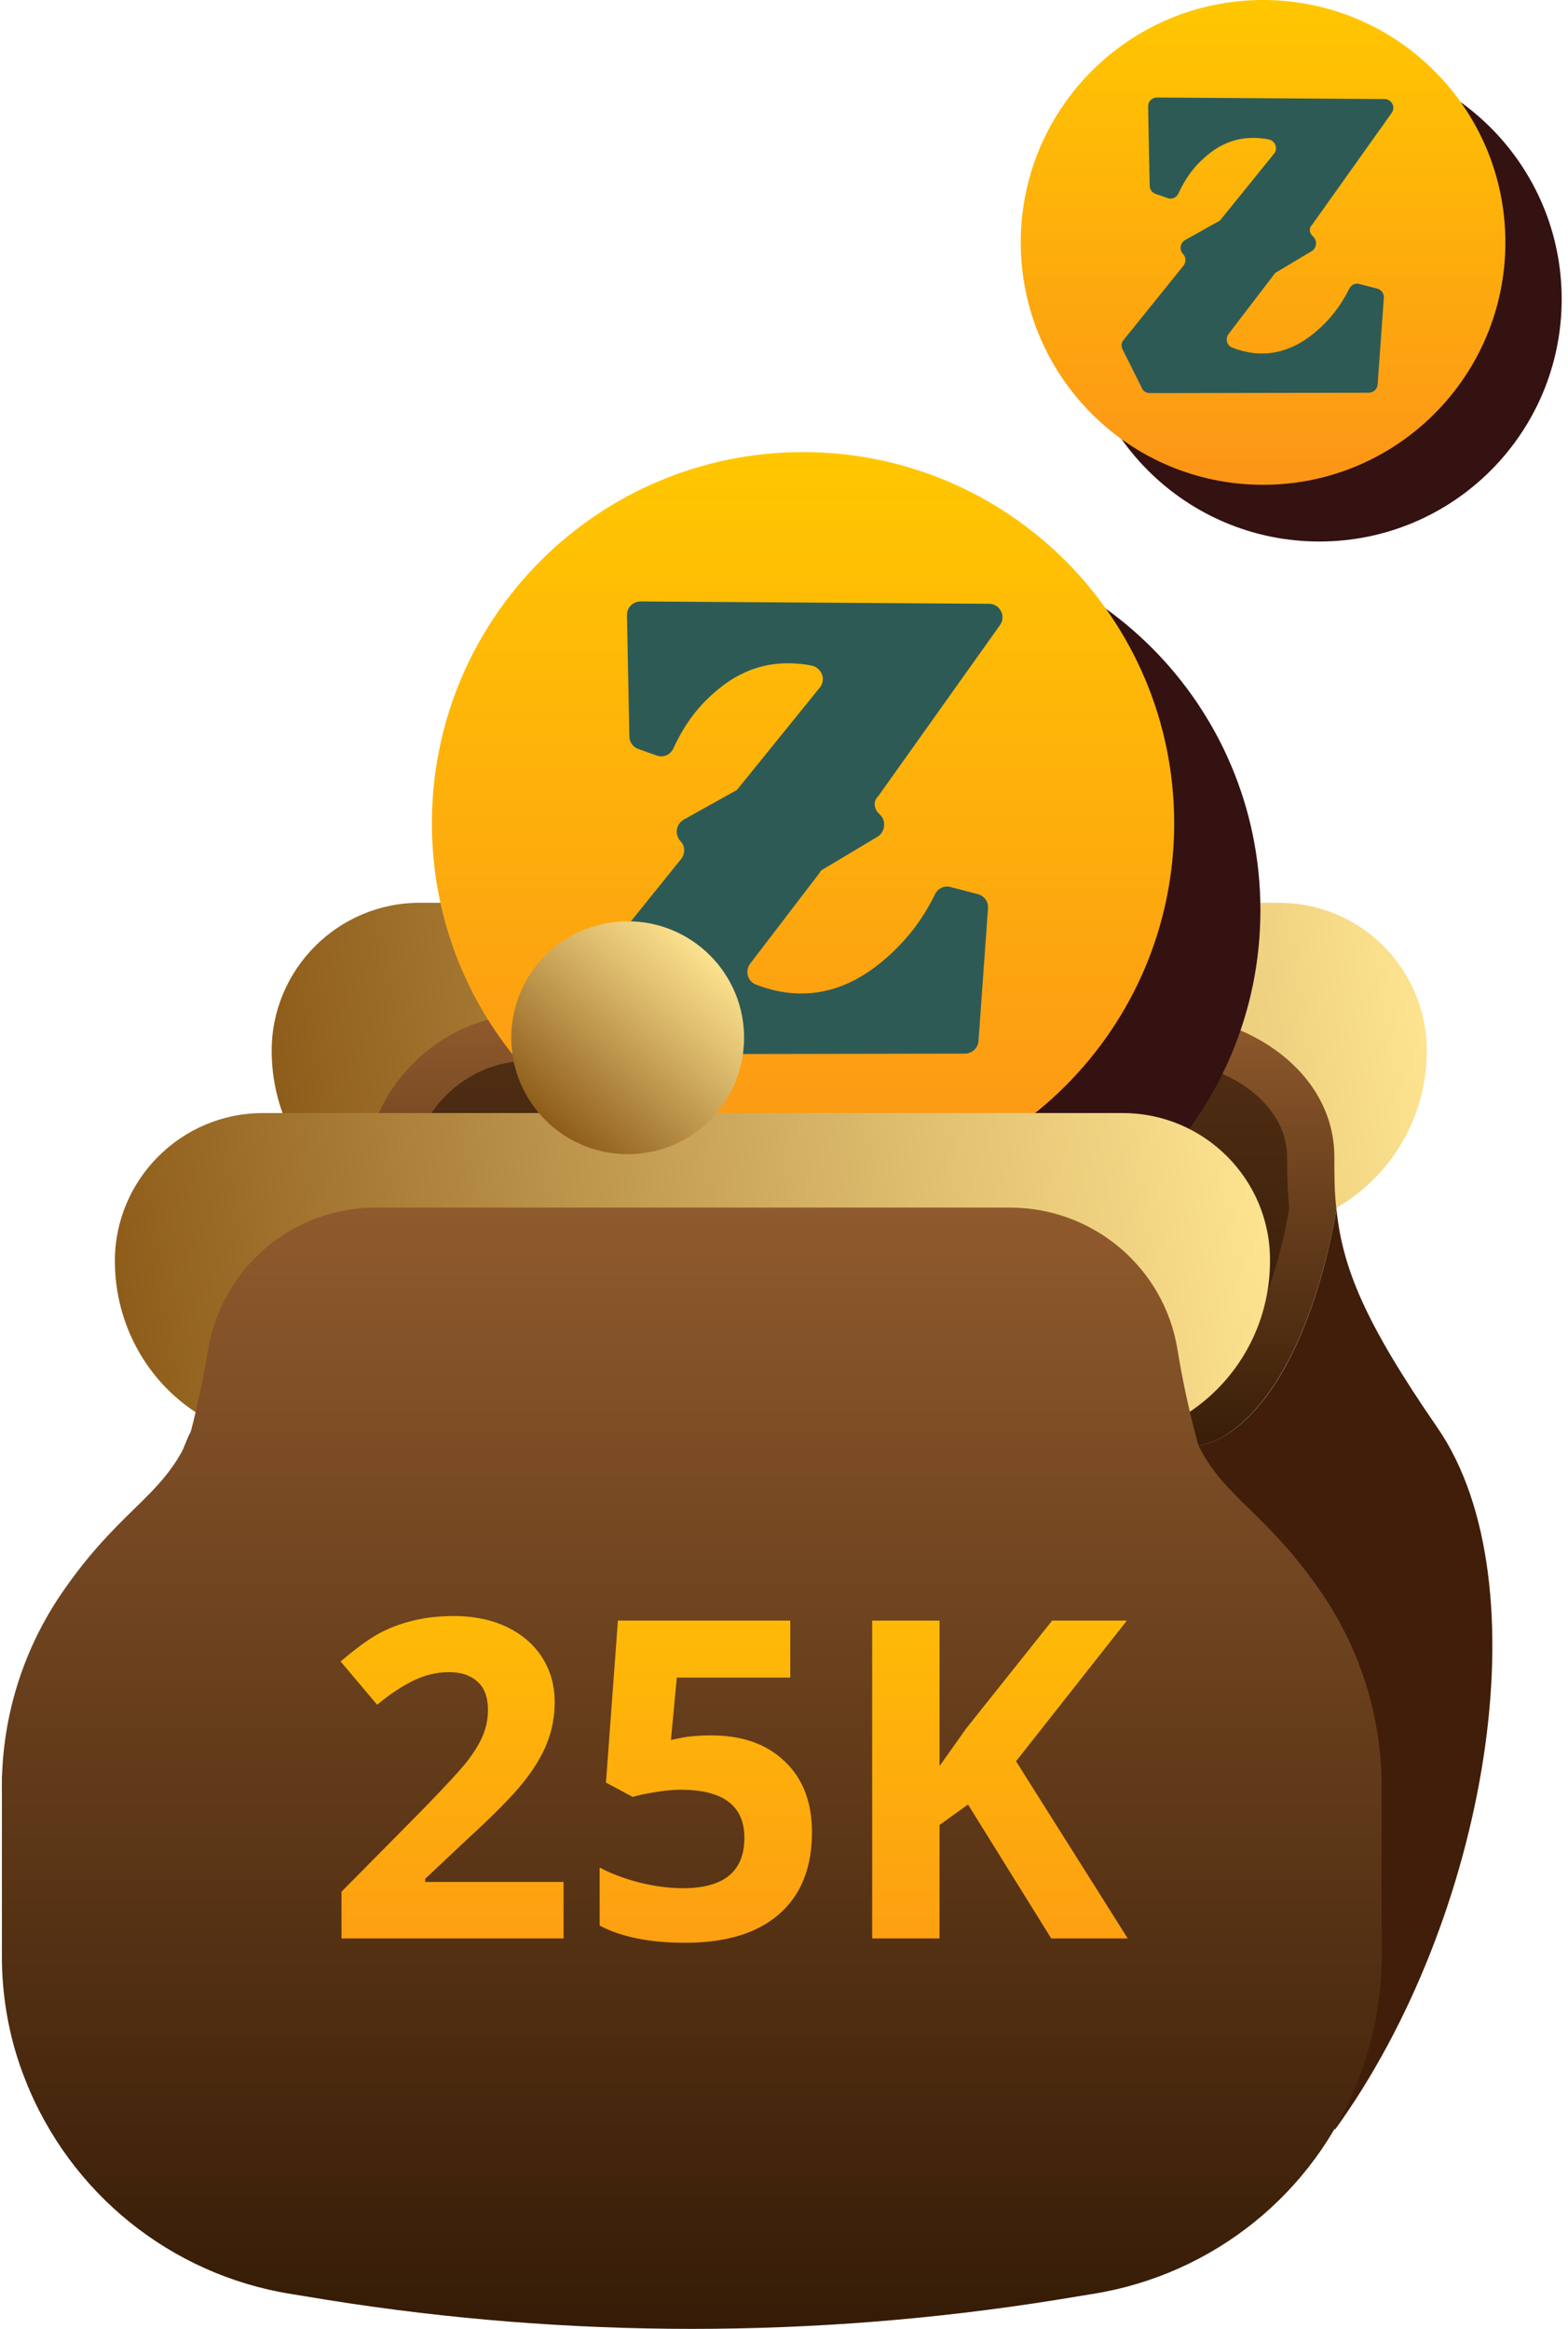 <svg width="229" height="340" viewBox="0 0 229 340" fill="none" xmlns="http://www.w3.org/2000/svg">
<path d="M186.777 131.801H61.277C49.377 131.801 39.677 141.501 39.677 153.401C39.677 162.501 44.277 171.001 51.977 175.801L71.677 188.301H176.377L196.077 175.801C203.777 170.901 208.377 162.501 208.377 153.401C208.377 141.501 198.777 131.801 186.777 131.801Z" fill="url(#paint0_linear)"/>
<path d="M148.877 120.801C148.877 130.201 141.277 137.801 131.877 137.801C122.477 137.801 114.877 130.201 114.877 120.801C114.877 111.401 122.477 103.801 131.877 103.801C141.277 103.801 148.877 111.401 148.877 120.801Z" fill="url(#paint1_linear)"/>
<path d="M178.377 209.901C191.377 202.401 195.077 177.001 195.177 176.501C194.877 174.101 194.877 171.601 194.877 168.901C194.877 156.701 182.577 148.101 169.677 148.101H77.077C65.677 148.101 55.277 156.901 53.377 168.901C50.477 187.001 43.777 186.001 33.677 199.601L39.777 209.901C39.677 209.901 165.177 217.501 178.377 209.901Z" fill="url(#paint2_linear)"/>
<path d="M136.577 206.501C102.077 206.501 56.577 204.101 43.677 203.401L41.777 200.201C43.677 198.001 45.477 196.201 47.177 194.501C52.777 189.001 57.677 184.301 59.977 170.001C61.377 161.401 68.677 154.901 76.977 154.901H169.577C178.477 154.901 187.977 160.601 187.977 169.001C187.977 171.901 188.077 174.301 188.277 176.401C186.877 185.301 182.177 200.001 174.977 204.101C174.177 204.401 168.277 206.501 136.577 206.501Z" fill="url(#paint3_linear)"/>
<path d="M209.977 208.501C199.277 193.001 196.077 185.101 195.177 176.501C195.077 177.001 191.377 202.501 178.377 209.901C165.177 217.401 39.677 209.901 39.677 209.901L33.577 199.601C33.077 200.301 32.577 201.001 31.977 201.801C22.577 215.501 20.577 232.901 26.577 248.401C33.077 265.001 47.877 276.901 65.377 279.701L70.877 280.601C106.077 286.201 141.877 286.201 176.977 280.601L182.477 279.701L194.977 310.901C217.277 280.101 225.477 231.101 209.977 208.501Z" fill="#411E09"/>
<path d="M129.875 187.089C159.81 187.089 184.078 162.822 184.078 132.886C184.078 102.95 159.81 78.683 129.875 78.683C99.939 78.683 75.671 102.95 75.671 132.886C75.671 162.822 99.939 187.089 129.875 187.089Z" fill="#341212"/>
<path d="M117.281 174.408C147.217 174.408 171.484 150.14 171.484 120.204C171.484 90.269 147.217 66.001 117.281 66.001C87.345 66.001 63.078 90.269 63.078 120.204C63.078 150.14 87.345 174.408 117.281 174.408Z" fill="url(#paint4_linear)"/>
<path d="M128.311 118.728L128.571 118.989C129.44 119.858 129.266 121.421 128.224 122.116L120.232 126.894C120.059 126.981 119.798 127.154 119.711 127.415L109.548 140.705C108.766 141.747 109.201 143.311 110.417 143.745C112.675 144.614 114.847 145.048 117.018 145.048C121.275 145.048 125.357 143.398 129.266 140.01C132.307 137.404 134.739 134.277 136.563 130.542C136.997 129.673 137.953 129.239 138.821 129.5L142.817 130.542C143.773 130.803 144.381 131.671 144.294 132.627L142.904 151.997C142.817 153.04 141.949 153.822 140.906 153.822L91.915 153.908C91.133 153.908 90.438 153.474 90.177 152.779L85.834 144.093C85.487 143.398 85.574 142.529 86.095 142.008L99.472 125.417C100.08 124.635 100.08 123.506 99.385 122.811C98.516 121.856 98.69 120.379 99.819 119.684L107.29 115.514C107.55 115.428 107.724 115.254 107.898 114.993L119.711 100.4C120.667 99.271 120.059 97.534 118.582 97.186C117.366 96.925 116.15 96.839 115.021 96.839C111.112 96.839 107.55 98.228 104.249 101.182C101.73 103.353 99.819 106.046 98.343 109.26C97.908 110.216 96.866 110.65 95.91 110.303L93.218 109.347C92.436 109.086 91.915 108.305 91.915 107.523L91.567 89.802C91.567 88.673 92.436 87.805 93.565 87.805L144.468 88.152C146.031 88.152 146.987 89.976 146.031 91.279L128.224 116.296C127.529 116.904 127.616 118.033 128.311 118.728Z" fill="#2E5A56"/>
<path d="M192.689 79.058C212.234 79.058 228.078 63.214 228.078 43.669C228.078 24.124 212.234 8.28 192.689 8.28C173.144 8.28 157.3 24.124 157.3 43.669C157.3 63.214 173.144 79.058 192.689 79.058Z" fill="#341212"/>
<path d="M184.466 70.778C204.011 70.778 219.855 54.934 219.855 35.389C219.855 15.844 204.011 0 184.466 0C164.922 0 149.078 15.844 149.078 35.389C149.078 54.934 164.922 70.778 184.466 70.778Z" fill="url(#paint5_linear)"/>
<path d="M191.668 34.425L191.838 34.595C192.405 35.162 192.292 36.183 191.611 36.637L186.394 39.756C186.28 39.813 186.11 39.926 186.053 40.096L179.418 48.773C178.908 49.454 179.191 50.475 179.985 50.758C181.46 51.326 182.878 51.609 184.295 51.609C187.074 51.609 189.74 50.532 192.292 48.32C194.277 46.618 195.865 44.577 197.056 42.138C197.339 41.571 197.963 41.287 198.53 41.458L201.139 42.138C201.763 42.308 202.16 42.875 202.103 43.499L201.196 56.146C201.139 56.827 200.572 57.337 199.891 57.337L167.905 57.394C167.395 57.394 166.941 57.11 166.771 56.657L163.935 50.985C163.709 50.532 163.765 49.965 164.106 49.624L172.839 38.792C173.236 38.282 173.236 37.544 172.783 37.091C172.216 36.467 172.329 35.503 173.066 35.049L177.944 32.327C178.114 32.27 178.227 32.157 178.34 31.986L186.053 22.459C186.677 21.721 186.28 20.587 185.316 20.36C184.522 20.19 183.728 20.134 182.991 20.134C180.439 20.134 178.114 21.041 175.959 22.969C174.314 24.387 173.066 26.145 172.102 28.244C171.819 28.867 171.138 29.151 170.514 28.924L168.756 28.3C168.246 28.13 167.905 27.62 167.905 27.109L167.678 15.54C167.678 14.803 168.246 14.235 168.983 14.235L202.217 14.462C203.237 14.462 203.861 15.653 203.237 16.504L191.611 32.837C191.158 33.234 191.214 33.971 191.668 34.425Z" fill="#2E5A56"/>
<path d="M163.977 162.501H38.377C26.477 162.501 16.777 172.201 16.777 184.101C16.777 193.201 21.377 201.701 29.077 206.501L48.777 219.001H153.477L173.177 206.501C180.877 201.601 185.477 193.201 185.477 184.101C185.577 172.201 175.877 162.501 163.977 162.501Z" fill="url(#paint6_linear)"/>
<path fill-rule="evenodd" clip-rule="evenodd" d="M201.756 259.201H201.778V260.065C201.787 260.618 201.787 261.17 201.778 261.723V286.401C201.678 292.201 200.578 298.001 198.378 303.601C191.978 320.201 177.178 332.101 159.578 334.901L154.078 335.801C118.978 341.401 83.178 341.401 47.978 335.801L42.478 334.901C24.978 332.101 10.178 320.201 3.678 303.601C1.478 298.101 0.378 292.201 0.278 286.401V261.78C0.267 261.189 0.267 260.599 0.278 260.008V259.201H0.299C0.616 249.782 3.582 240.509 9.077 232.501C13.083 226.674 16.585 223.248 19.568 220.329C22.977 216.994 25.709 214.321 27.742 209.487C28.817 205.41 29.696 201.277 30.378 197.101C32.378 185.101 42.678 176.301 54.878 176.301H147.478C159.678 176.301 170.078 185.101 171.978 197.101C172.748 201.82 173.771 206.485 175.042 211.075C176.984 214.945 179.47 217.378 182.486 220.329C185.47 223.248 188.972 226.674 192.977 232.501C198.472 240.509 201.438 249.782 201.756 259.201Z" fill="url(#paint7_linear)"/>
<path d="M103.691 163.524C110.33 156.885 110.33 146.121 103.691 139.482C97.052 132.843 86.289 132.843 79.65 139.482C73.011 146.121 73.011 156.885 79.65 163.524C86.289 170.163 97.052 170.163 103.691 163.524Z" fill="url(#paint8_linear)"/>
<path d="M82.309 283H49.873V276.176L61.52 264.401C64.969 260.868 67.223 258.424 68.281 257.07C69.339 255.694 70.1 254.425 70.566 253.261C71.031 252.097 71.264 250.891 71.264 249.643C71.264 247.781 70.746 246.395 69.709 245.485C68.693 244.576 67.329 244.121 65.615 244.121C63.816 244.121 62.071 244.533 60.378 245.358C58.685 246.184 56.919 247.358 55.078 248.881L49.746 242.565C52.031 240.619 53.925 239.243 55.427 238.439C56.929 237.635 58.569 237.022 60.346 236.599C62.123 236.154 64.112 235.932 66.313 235.932C69.212 235.932 71.772 236.461 73.994 237.519C76.215 238.577 77.94 240.058 79.167 241.962C80.394 243.867 81.008 246.046 81.008 248.5C81.008 250.638 80.627 252.648 79.865 254.531C79.125 256.393 77.961 258.308 76.374 260.275C74.808 262.243 72.037 265.047 68.059 268.686L62.092 274.304V274.748H82.309V283ZM103.891 253.356C108.377 253.356 111.942 254.615 114.587 257.133C117.253 259.651 118.586 263.1 118.586 267.48C118.586 272.664 116.988 276.652 113.793 279.445C110.598 282.238 106.028 283.635 100.083 283.635C94.92 283.635 90.751 282.799 87.578 281.127V272.653C89.249 273.542 91.196 274.272 93.418 274.843C95.639 275.393 97.745 275.668 99.733 275.668C105.721 275.668 108.715 273.214 108.715 268.305C108.715 263.629 105.616 261.291 99.416 261.291C98.295 261.291 97.057 261.407 95.703 261.64C94.349 261.852 93.248 262.084 92.402 262.338L88.498 260.244L90.244 236.599H115.412V244.914H98.845L97.988 254.023L99.099 253.801C100.389 253.505 101.987 253.356 103.891 253.356ZM164.702 283H153.53L141.374 263.449L137.216 266.433V283H127.377V236.599H137.216V257.832L141.088 252.373L153.657 236.599H164.575L148.388 257.133L164.702 283Z" fill="url(#paint9_linear)"/>
<defs>
<linearGradient id="paint0_linear" x1="209.032" y1="136.168" x2="36.222" y2="161.949" gradientUnits="userSpaceOnUse">
<stop stop-color="#FFE591"/>
<stop offset="0.315" stop-color="#DDBC6E"/>
<stop offset="1" stop-color="#8B5917"/>
</linearGradient>
<linearGradient id="paint1_linear" x1="149.009" y1="106.429" x2="113.495" y2="108.203" gradientUnits="userSpaceOnUse">
<stop stop-color="#FFE591"/>
<stop offset="0.315" stop-color="#DDBC6E"/>
<stop offset="1" stop-color="#8B5917"/>
</linearGradient>
<linearGradient id="paint2_linear" x1="114.427" y1="148.101" x2="114.427" y2="213.278" gradientUnits="userSpaceOnUse">
<stop stop-color="#8F5A2D"/>
<stop offset="1" stop-color="#351B06"/>
</linearGradient>
<linearGradient id="paint3_linear" x1="115.027" y1="154.901" x2="115.027" y2="206.501" gradientUnits="userSpaceOnUse">
<stop stop-color="#4E2D13"/>
<stop offset="1" stop-color="#351B06"/>
</linearGradient>
<linearGradient id="paint4_linear" x1="117.281" y1="66.001" x2="117.281" y2="174.408" gradientUnits="userSpaceOnUse">
<stop stop-color="#FFC700"/>
<stop offset="1" stop-color="#FC9517"/>
</linearGradient>
<linearGradient id="paint5_linear" x1="184.466" y1="0" x2="184.466" y2="70.778" gradientUnits="userSpaceOnUse">
<stop stop-color="#FFC700"/>
<stop offset="1" stop-color="#FC9517"/>
</linearGradient>
<linearGradient id="paint6_linear" x1="186.133" y1="166.868" x2="13.322" y2="192.649" gradientUnits="userSpaceOnUse">
<stop stop-color="#FFE591"/>
<stop offset="0.315" stop-color="#DDBC6E"/>
<stop offset="1" stop-color="#8B5917"/>
</linearGradient>
<linearGradient id="paint7_linear" x1="101.027" y1="176.301" x2="101.027" y2="340.001" gradientUnits="userSpaceOnUse">
<stop stop-color="#8F5A2D"/>
<stop offset="1" stop-color="#351B06"/>
</linearGradient>
<linearGradient id="paint8_linear" x1="93.622" y1="129.226" x2="69.764" y2="155.594" gradientUnits="userSpaceOnUse">
<stop stop-color="#FFE591"/>
<stop offset="0.315" stop-color="#DDBC6E"/>
<stop offset="1" stop-color="#8B5917"/>
</linearGradient>
<linearGradient id="paint9_linear" x1="106.27" y1="213" x2="106.27" y2="302" gradientUnits="userSpaceOnUse">
<stop stop-color="#FFC700"/>
<stop offset="1" stop-color="#FC9517"/>
</linearGradient>
</defs>
</svg>
